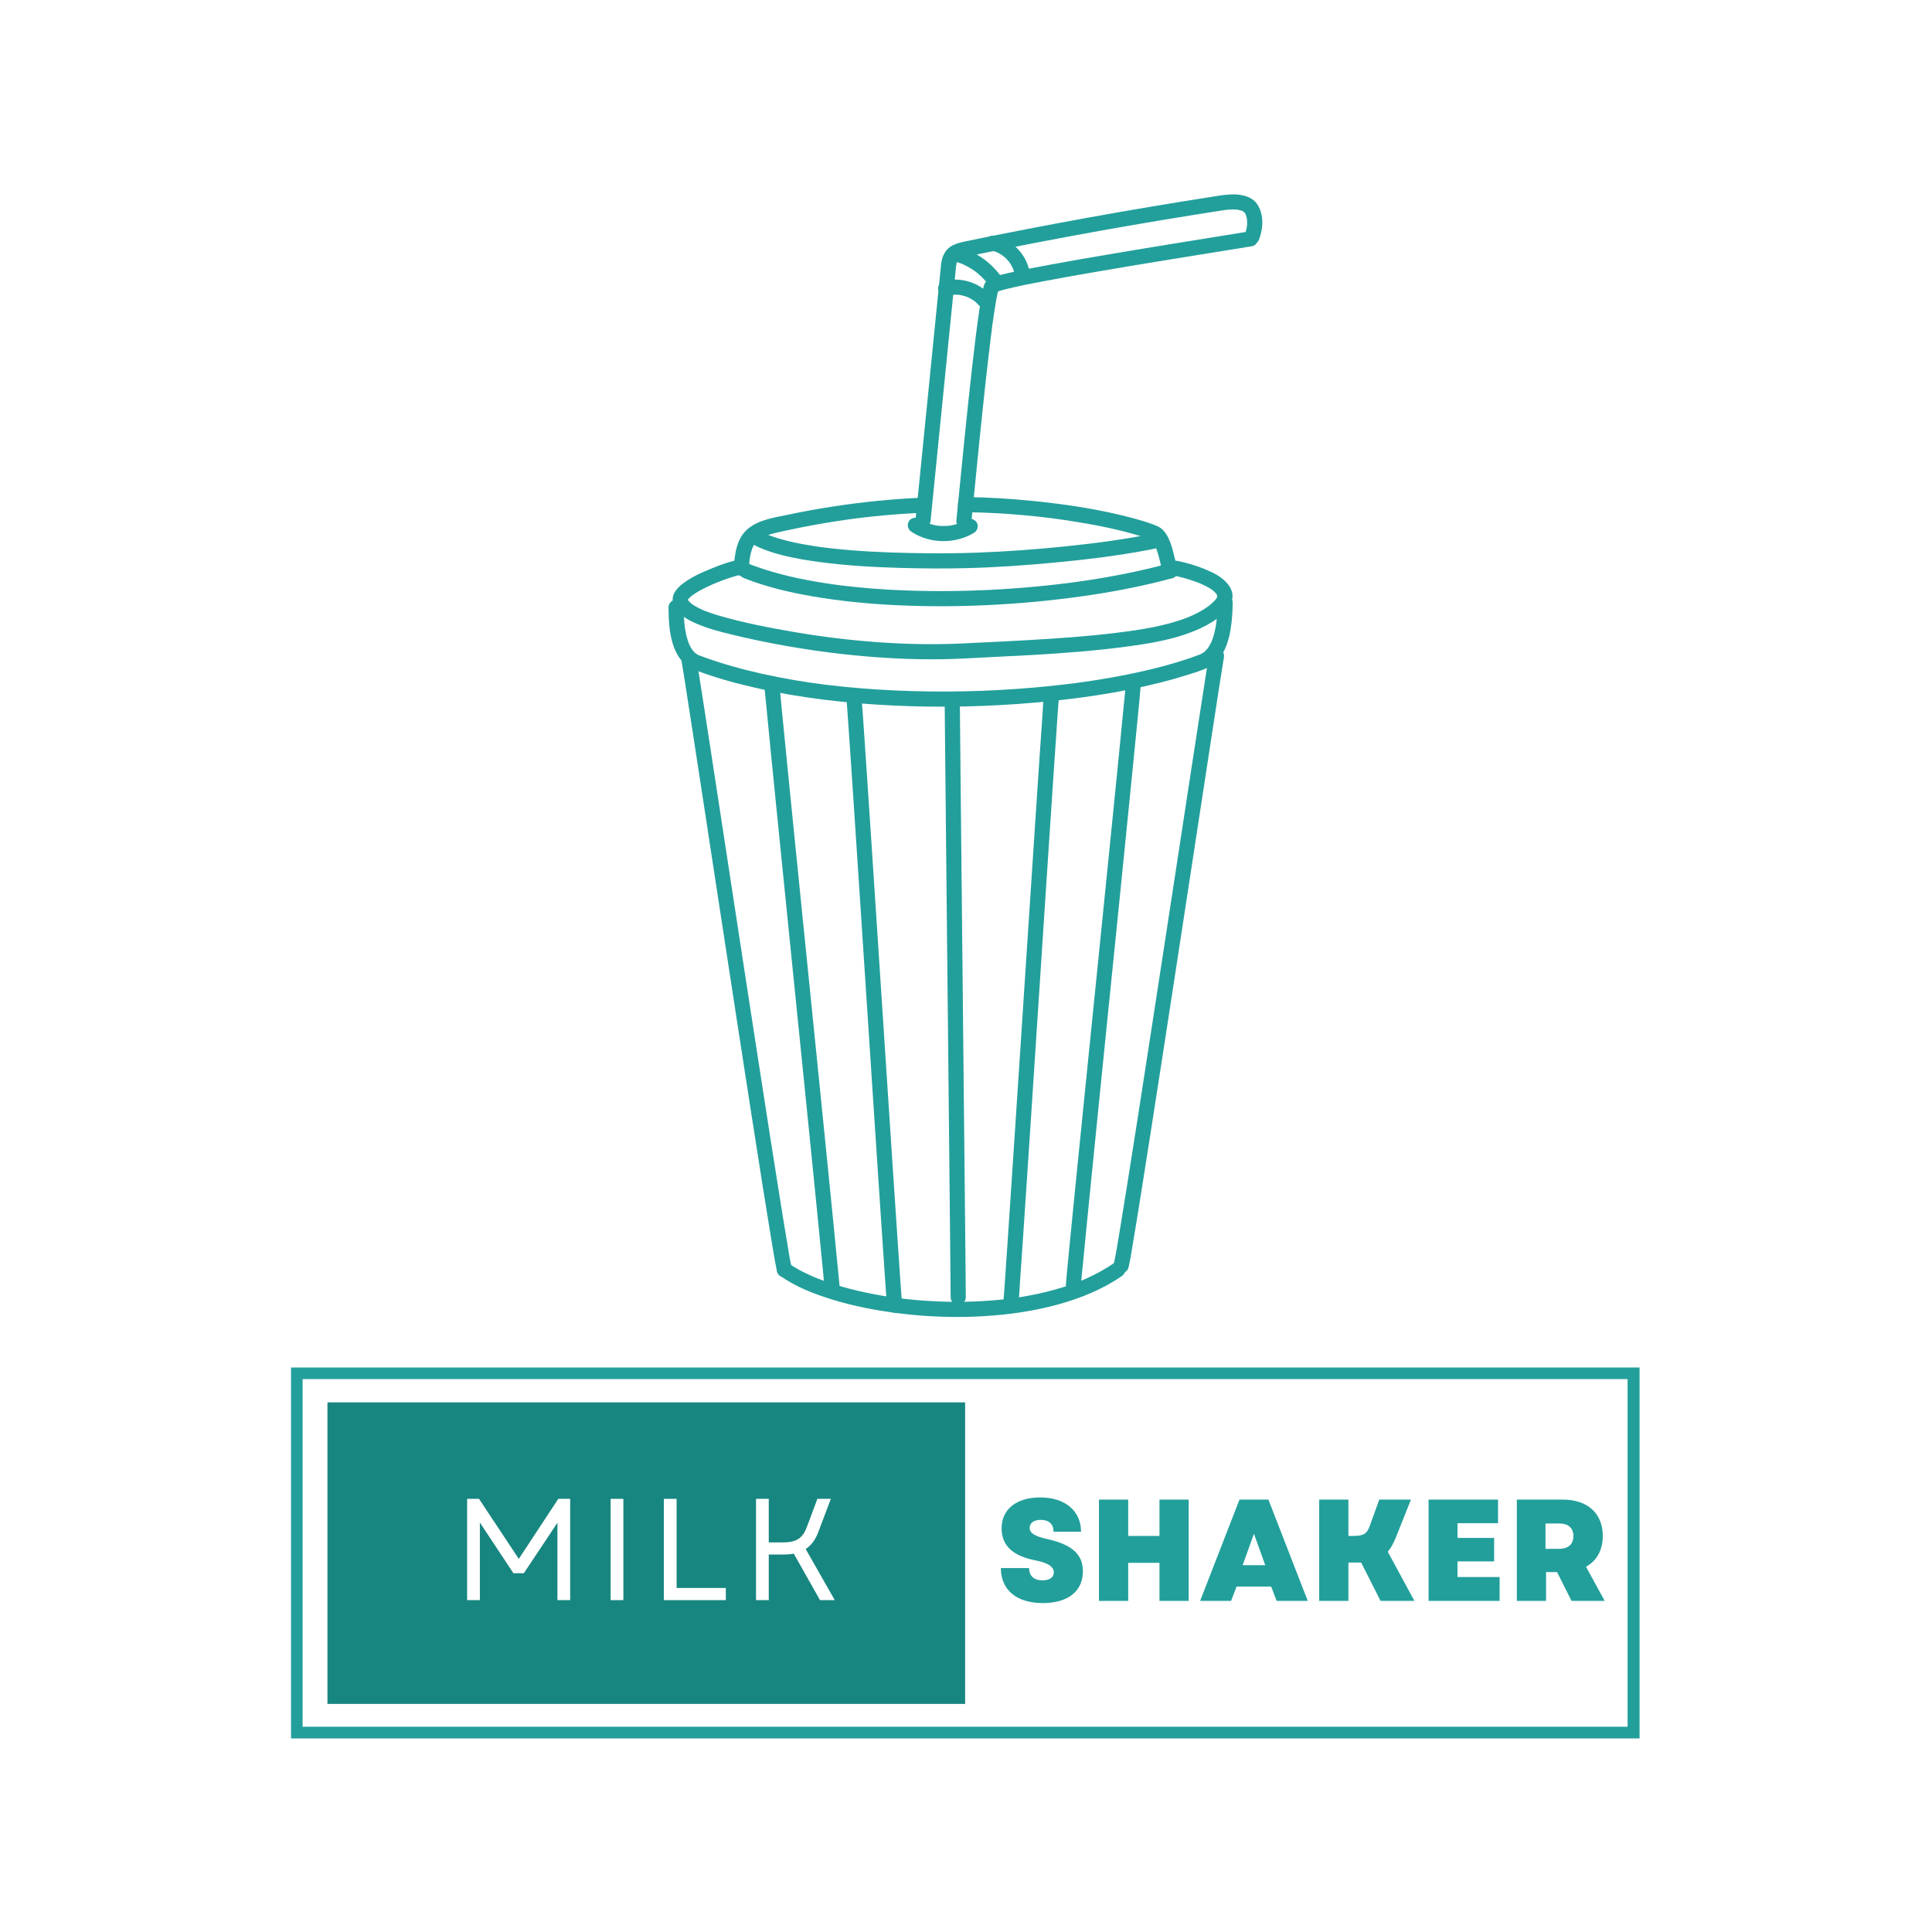 <svg xmlns="http://www.w3.org/2000/svg" xmlns:xlink="http://www.w3.org/1999/xlink" width="500" zoomAndPan="magnify" viewBox="0 0 375 375" height="500" preserveAspectRatio="xMidYMid meet" version="1.0"><defs><g/><clipPath id="273dcc2b52"><path d="M 56.488 265.43 L 318.238 265.43 L 318.238 337.43 L 56.488 337.43 Z M 56.488 265.43 " clip-rule="nonzero"/></clipPath><clipPath id="d06499c61d"><path d="M 63.559 272.203 L 187.332 272.203 L 187.332 330.727 L 63.559 330.727 Z M 63.559 272.203 " clip-rule="nonzero"/></clipPath><clipPath id="b9028afaac"><path d="M 177 37.5 L 245.258 37.5 L 245.258 103 L 177 103 Z M 177 37.5 " clip-rule="nonzero"/></clipPath><clipPath id="e3dec7a7cc"><path d="M 129.758 115 L 240 115 L 240 138 L 129.758 138 Z M 129.758 115 " clip-rule="nonzero"/></clipPath><clipPath id="cdef338f28"><path d="M 150 244 L 219 244 L 219 255.75 L 150 255.75 Z M 150 244 " clip-rule="nonzero"/></clipPath></defs><rect x="-37.5" width="450" fill="#ffffff" y="-37.5" height="450" fill-opacity="1"/><rect x="-37.5" width="450" fill="#ffffff" y="-37.5" height="450" fill-opacity="1"/><rect x="-37.5" width="450" fill="#ffffff" y="-37.5" height="450" fill-opacity="1"/><g clip-path="url(#273dcc2b52)"><path stroke-linecap="butt" transform="matrix(0.75, 0, 0, 0.749, 56.489, 265.43)" fill="none" stroke-linejoin="miter" d="M -0.001 -0 L 348.905 -0 L 348.905 96.093 L -0.001 96.093 L -0.001 -0 " stroke="#229f9b" stroke-width="6" stroke-opacity="1" stroke-miterlimit="4"/></g><g clip-path="url(#d06499c61d)"><path fill="#188680" d="M 63.559 272.203 L 187.516 272.203 L 187.516 330.809 L 63.559 330.809 Z M 63.559 272.203 " fill-opacity="1" fill-rule="nonzero"/></g><g clip-path="url(#b9028afaac)"><path fill="#229f9b" d="M 180.625 101.074 C 181.41 93.238 182.195 85.406 182.977 77.57 C 183.762 69.738 184.547 61.902 185.332 54.07 C 185.375 53.609 185.422 53.152 185.469 52.691 C 185.492 52.449 185.516 52.203 185.543 51.961 C 185.551 51.879 185.559 51.793 185.566 51.711 C 185.574 51.66 185.652 51.258 185.582 51.59 C 185.617 51.426 185.641 51.258 185.68 51.09 C 185.707 50.992 185.75 50.891 185.77 50.789 C 185.809 50.582 185.66 50.977 185.762 50.793 C 185.812 50.703 185.859 50.613 185.91 50.52 C 185.957 50.438 186.078 50.367 185.906 50.523 C 185.961 50.473 186.02 50.406 186.07 50.352 C 186.316 50.109 185.852 50.469 186.152 50.297 C 186.293 50.219 186.43 50.141 186.574 50.074 C 186.293 50.203 186.543 50.094 186.621 50.066 C 186.719 50.031 186.816 50 186.914 49.973 C 187.281 49.867 187.656 49.789 188.031 49.711 C 188.98 49.516 189.934 49.32 190.883 49.129 C 194.715 48.352 198.551 47.594 202.391 46.863 C 210.043 45.398 217.711 44.027 225.398 42.746 C 229.277 42.098 233.164 41.469 237.055 40.871 C 237.242 40.844 237.43 40.812 237.617 40.785 C 237.914 40.742 237.711 40.773 237.648 40.781 C 237.766 40.766 237.887 40.75 238.004 40.738 C 238.453 40.688 238.902 40.656 239.355 40.656 C 239.539 40.656 239.727 40.66 239.914 40.672 C 240.008 40.68 240.102 40.688 240.191 40.699 C 239.91 40.668 240.211 40.703 240.281 40.715 C 240.488 40.754 240.688 40.805 240.887 40.863 C 240.977 40.891 241.062 40.926 241.148 40.953 C 240.91 40.875 241.219 40.984 241.266 41.012 C 241.316 41.039 241.367 41.07 241.418 41.102 C 241.641 41.223 241.332 41.062 241.336 41.031 C 241.332 41.043 241.602 41.297 241.625 41.324 C 241.766 41.453 241.445 41.02 241.598 41.293 C 241.629 41.348 241.668 41.402 241.699 41.457 C 241.734 41.516 241.762 41.574 241.793 41.633 C 241.957 41.926 241.699 41.336 241.809 41.664 C 241.918 41.984 242 42.305 242.055 42.637 C 242 42.301 242.055 42.742 242.059 42.848 C 242.07 43.059 242.07 43.27 242.059 43.48 C 242.055 43.566 242.051 43.652 242.043 43.742 C 242.043 43.73 242 44.16 242.027 43.941 C 242.055 43.723 241.988 44.164 241.988 44.148 C 241.973 44.242 241.953 44.332 241.934 44.422 C 241.844 44.844 241.715 45.254 241.562 45.66 C 241.293 46.379 241.863 47.301 242.59 47.465 C 243.426 47.656 244.109 47.211 244.398 46.441 C 245.023 44.777 245.258 42.805 244.715 41.086 C 244.48 40.336 244.098 39.59 243.516 39.047 C 242.867 38.43 242.004 38.07 241.133 37.895 C 239.137 37.496 237.133 37.902 235.152 38.211 C 233.184 38.52 231.211 38.832 229.242 39.152 C 221.262 40.445 213.293 41.836 205.344 43.324 C 201.367 44.066 197.398 44.836 193.43 45.625 C 191.477 46.016 189.52 46.414 187.566 46.816 C 186.676 47 185.805 47.184 184.98 47.586 C 184.031 48.051 183.367 48.863 182.996 49.832 C 182.672 50.684 182.633 51.629 182.543 52.531 C 182.441 53.527 182.344 54.527 182.242 55.527 C 182.039 57.582 181.832 59.633 181.625 61.688 C 181.219 65.738 180.816 69.793 180.41 73.844 C 179.602 81.922 178.793 89.996 177.984 98.074 C 177.883 99.074 177.785 100.074 177.684 101.074 C 177.605 101.84 178.414 102.574 179.156 102.543 C 180.016 102.504 180.543 101.895 180.625 101.074 Z M 180.625 101.074 " fill-opacity="1" fill-rule="nonzero"/></g><path fill="#229f9b" d="M 188.57 101.074 C 188.973 96.965 189.371 92.859 189.785 88.754 C 190.246 84.137 190.723 79.523 191.223 74.91 C 191.461 72.758 191.699 70.609 191.957 68.457 C 192.07 67.484 192.188 66.508 192.309 65.535 C 192.367 65.078 192.426 64.625 192.484 64.168 C 192.512 63.965 192.535 63.762 192.562 63.555 C 192.59 63.352 192.578 63.07 192.652 62.879 C 192.664 62.855 192.605 63.234 192.629 63.074 C 192.633 63.023 192.641 62.973 192.648 62.922 C 192.66 62.82 192.676 62.719 192.691 62.617 C 192.719 62.406 192.746 62.195 192.777 61.988 C 192.828 61.613 192.883 61.242 192.938 60.871 C 193.035 60.23 193.133 59.59 193.242 58.953 C 193.387 58.094 193.523 57.215 193.785 56.383 C 193.805 56.328 193.824 56.27 193.84 56.215 C 193.938 55.922 193.75 56.418 193.762 56.391 C 193.895 56.098 193.719 56.441 193.645 56.512 C 193.758 56.406 193.266 56.734 193.414 56.688 C 193.445 56.676 193.477 56.645 193.508 56.633 C 193.543 56.617 193.582 56.598 193.617 56.578 C 193.793 56.48 193.16 56.758 193.43 56.66 C 194.07 56.43 194.723 56.254 195.383 56.09 C 197.832 55.484 200.32 55.016 202.801 54.543 C 206.254 53.891 209.711 53.281 213.172 52.688 C 216.961 52.035 220.754 51.402 224.543 50.781 C 227.977 50.219 231.41 49.664 234.844 49.109 C 237.238 48.727 239.633 48.344 242.027 47.953 C 242.375 47.898 242.723 47.84 243.07 47.781 C 243.832 47.656 244.324 46.676 244.098 45.977 C 243.832 45.152 243.105 44.812 242.289 44.949 C 240.227 45.293 238.164 45.621 236.098 45.949 C 232.82 46.477 229.539 47.004 226.262 47.539 C 222.477 48.156 218.691 48.781 214.91 49.426 C 211.281 50.039 207.656 50.668 204.035 51.336 C 201.273 51.844 198.508 52.363 195.766 52.984 C 194.926 53.176 194.082 53.371 193.258 53.621 C 192.656 53.805 192.012 54 191.551 54.449 C 191.004 54.977 190.848 55.895 190.699 56.605 C 190.453 57.758 190.273 58.926 190.102 60.09 C 189.539 63.883 189.094 67.691 188.66 71.5 C 188.141 76.098 187.66 80.703 187.191 85.305 C 186.746 89.656 186.32 94.012 185.891 98.363 C 185.805 99.266 185.715 100.168 185.625 101.074 C 185.551 101.84 186.355 102.574 187.098 102.543 C 187.957 102.504 188.488 101.895 188.57 101.074 Z M 188.57 101.074 " fill-opacity="1" fill-rule="nonzero"/><path fill="#229f9b" d="M 176.914 103.227 C 180.496 105.57 185.395 105.629 189.051 103.422 C 189.711 103.023 190.016 102.086 189.578 101.414 C 189.152 100.754 188.27 100.461 187.566 100.887 C 187.367 101.004 187.168 101.121 186.961 101.227 C 186.867 101.273 186.773 101.32 186.68 101.363 C 186.645 101.383 186.262 101.543 186.57 101.418 C 186.18 101.574 185.781 101.711 185.375 101.816 C 185.152 101.875 184.926 101.926 184.699 101.969 C 184.594 101.988 184.492 102.008 184.387 102.023 C 183.977 102.098 184.695 102 184.277 102.039 C 183.84 102.082 183.398 102.105 182.957 102.098 C 182.746 102.094 182.535 102.086 182.324 102.07 C 182.219 102.059 182.117 102.051 182.012 102.039 C 181.594 102 182.312 102.094 181.902 102.023 C 181.465 101.949 181.035 101.855 180.609 101.73 C 180.391 101.664 180.172 101.594 179.953 101.512 C 179.875 101.48 179.797 101.449 179.719 101.418 C 180.027 101.539 179.645 101.383 179.609 101.367 C 179.191 101.172 178.789 100.941 178.402 100.688 C 177.758 100.266 176.746 100.539 176.387 101.215 C 176 101.949 176.227 102.773 176.914 103.227 Z M 176.914 103.227 " fill-opacity="1" fill-rule="nonzero"/><path fill="#229f9b" d="M 144.41 112.215 C 148.707 113.918 153.246 114.984 157.793 115.766 C 163.25 116.699 168.781 117.227 174.312 117.48 C 180.191 117.754 186.082 117.723 191.957 117.438 C 197.938 117.148 203.902 116.59 209.832 115.766 C 215.191 115.016 220.527 114.035 225.773 112.691 C 226.371 112.539 226.973 112.379 227.57 112.215 C 228.312 112.012 228.84 111.164 228.598 110.406 C 228.352 109.648 227.582 109.164 226.785 109.383 C 221.672 110.785 216.457 111.816 211.215 112.617 C 210.516 112.723 209.812 112.824 209.113 112.922 C 208.93 112.949 208.75 112.973 208.566 113 C 208.473 113.012 208.004 113.074 208.352 113.027 C 207.984 113.078 207.617 113.125 207.254 113.172 C 205.812 113.355 204.375 113.52 202.93 113.668 C 200 113.973 197.059 114.211 194.117 114.387 C 188.242 114.73 182.348 114.828 176.465 114.629 C 173.641 114.535 170.816 114.371 168 114.125 C 166.645 114.008 165.289 113.867 163.938 113.707 C 163.637 113.672 163.332 113.637 163.031 113.598 C 162.863 113.574 162.691 113.555 162.523 113.531 C 162.449 113.523 162.375 113.512 162.297 113.504 C 162.109 113.477 162.586 113.543 162.297 113.504 C 161.633 113.41 160.969 113.316 160.305 113.215 C 155.664 112.5 151.027 111.508 146.602 109.914 C 146.129 109.746 145.66 109.566 145.191 109.383 C 144.477 109.098 143.547 109.691 143.383 110.406 C 143.191 111.254 143.645 111.91 144.41 112.215 Z M 144.41 112.215 " fill-opacity="1" fill-rule="nonzero"/><path fill="#229f9b" d="M 187.402 99.414 C 191.129 99.465 194.852 99.652 198.562 99.984 C 200.398 100.148 202.23 100.344 204.055 100.578 C 204.934 100.688 205.617 100.781 206.609 100.93 C 207.535 101.066 208.461 101.211 209.387 101.367 C 212.301 101.855 215.207 102.402 218.066 103.133 C 219.297 103.445 220.523 103.781 221.73 104.172 C 222.227 104.332 222.715 104.508 223.203 104.695 C 223.402 104.773 222.879 104.547 223.199 104.695 C 223.289 104.738 223.379 104.777 223.469 104.824 C 223.547 104.867 223.637 104.945 223.715 104.977 C 223.688 104.965 223.441 104.723 223.574 104.875 C 223.613 104.922 223.66 104.961 223.703 105 C 223.734 105.035 223.762 105.078 223.801 105.113 C 223.895 105.199 223.586 104.793 223.754 105.059 C 223.82 105.164 223.891 105.262 223.953 105.371 C 224.023 105.496 224.094 105.625 224.156 105.754 C 224.184 105.809 224.207 105.863 224.234 105.918 C 224.387 106.25 224.23 105.914 224.234 105.91 C 224.27 105.898 224.805 107.617 224.848 107.77 C 225.164 108.906 225.375 110.074 225.758 111.188 C 226.008 111.914 226.781 112.469 227.57 112.215 C 228.289 111.98 228.863 111.188 228.598 110.406 C 227.848 108.227 227.664 105.828 226.449 103.816 C 226.117 103.266 225.707 102.785 225.176 102.422 C 224.738 102.125 224.203 101.945 223.715 101.758 C 222.578 101.324 221.398 100.984 220.223 100.664 C 213.711 98.883 206.949 97.879 200.234 97.207 C 195.973 96.777 191.691 96.535 187.402 96.477 C 186.633 96.465 185.898 97.16 185.934 97.945 C 185.969 98.75 186.578 99.402 187.402 99.414 Z M 187.402 99.414 " fill-opacity="1" fill-rule="nonzero"/><path fill="#229f9b" d="M 145.348 110.293 C 145.387 109.746 145.434 109.199 145.496 108.656 C 145.5 108.629 145.523 108.418 145.5 108.598 C 145.477 108.793 145.512 108.523 145.52 108.477 C 145.539 108.352 145.559 108.227 145.582 108.102 C 145.629 107.836 145.688 107.566 145.754 107.301 C 145.82 107.043 145.898 106.785 145.988 106.531 C 146.008 106.477 146.133 106.156 146.07 106.305 C 146 106.469 146.082 106.281 146.094 106.258 C 146.137 106.168 146.18 106.074 146.23 105.984 C 146.344 105.77 146.484 105.574 146.609 105.363 C 146.691 105.227 146.578 105.402 146.562 105.418 C 146.613 105.355 146.664 105.293 146.719 105.23 C 146.816 105.125 146.918 105.02 147.023 104.918 C 147.066 104.879 147.32 104.652 147.215 104.742 C 147.09 104.844 147.254 104.711 147.27 104.703 C 147.34 104.652 147.41 104.605 147.484 104.559 C 147.715 104.406 147.961 104.273 148.211 104.156 C 148.27 104.129 148.328 104.102 148.387 104.074 C 148.367 104.086 148.176 104.156 148.336 104.098 C 148.477 104.043 148.617 103.988 148.762 103.938 C 149.027 103.844 149.301 103.762 149.574 103.688 C 150.852 103.332 152.156 103.07 153.453 102.793 C 156.195 102.211 158.957 101.699 161.727 101.262 C 162.41 101.152 163.094 101.047 163.781 100.949 C 164.098 100.902 164.414 100.859 164.73 100.812 C 164.914 100.789 165.098 100.762 165.281 100.738 C 165.246 100.742 165.113 100.762 165.289 100.738 C 165.395 100.723 165.5 100.711 165.605 100.695 C 167 100.512 168.398 100.352 169.797 100.207 C 172.91 99.887 176.031 99.66 179.156 99.527 C 179.922 99.496 180.66 98.875 180.625 98.059 C 180.59 97.293 179.977 96.559 179.156 96.594 C 173.266 96.84 167.398 97.43 161.578 98.328 C 158.672 98.777 155.781 99.305 152.906 99.914 C 150.305 100.461 147.422 100.848 145.281 102.547 C 142.965 104.391 142.602 107.547 142.406 110.293 C 142.352 111.062 143.121 111.797 143.879 111.762 C 144.723 111.723 145.293 111.117 145.348 110.293 Z M 145.348 110.293 " fill-opacity="1" fill-rule="nonzero"/><path fill="#229f9b" d="M 146.109 105.633 C 147.883 106.617 149.848 107.254 151.805 107.754 C 154.223 108.371 156.688 108.773 159.156 109.102 C 164.371 109.797 169.637 110.09 174.895 110.234 C 179.148 110.352 183.418 110.383 187.676 110.273 C 193.387 110.125 199.098 109.727 204.785 109.188 C 210.793 108.613 216.805 107.898 222.734 106.77 C 223.367 106.652 224 106.523 224.629 106.395 C 225.383 106.234 225.891 105.309 225.656 104.586 C 225.398 103.793 224.656 103.391 223.848 103.559 C 221.152 104.129 218.434 104.578 215.707 104.969 C 215.359 105.02 215.012 105.07 214.664 105.117 C 214.48 105.145 214.293 105.168 214.109 105.195 C 214.043 105.203 213.816 105.23 214.125 105.191 C 214 105.207 213.875 105.223 213.75 105.242 C 213.016 105.336 212.277 105.43 211.543 105.52 C 210.004 105.707 208.461 105.879 206.918 106.039 C 201.117 106.633 195.297 107.07 189.469 107.277 C 185.262 107.43 181.043 107.422 176.832 107.344 C 171.664 107.242 166.488 107.004 161.352 106.434 C 160.707 106.359 160.062 106.281 159.422 106.199 C 159.352 106.191 159.277 106.18 159.207 106.172 C 159.57 106.223 159.363 106.191 159.285 106.18 C 159.125 106.16 158.969 106.137 158.812 106.113 C 158.484 106.066 158.156 106.02 157.828 105.969 C 156.637 105.785 155.453 105.57 154.277 105.32 C 153.219 105.09 152.168 104.832 151.133 104.52 C 150.656 104.375 150.18 104.219 149.711 104.051 C 149.5 103.973 149.289 103.895 149.082 103.812 C 148.988 103.773 148.895 103.727 148.797 103.695 C 149.266 103.852 148.848 103.715 148.734 103.664 C 148.348 103.492 147.965 103.305 147.594 103.098 C 146.922 102.723 145.957 102.91 145.582 103.625 C 145.215 104.312 145.391 105.234 146.109 105.633 Z M 146.109 105.633 " fill-opacity="1" fill-rule="nonzero"/><g clip-path="url(#e3dec7a7cc)"><path fill="#229f9b" d="M 129.762 117.875 C 129.77 122.102 130.176 128.191 134.797 129.996 C 138.594 131.477 142.562 132.57 146.535 133.477 C 155.406 135.512 164.512 136.531 173.598 136.953 C 182.734 137.375 191.906 137.172 201.016 136.363 C 209.129 135.648 217.254 134.5 225.156 132.504 C 226.793 132.094 228.418 131.641 230.027 131.133 C 231.562 130.652 233.238 130.203 234.656 129.445 C 238.188 127.555 238.938 122.875 239.176 119.277 C 239.227 118.508 239.25 117.738 239.266 116.969 C 239.277 116.176 238.578 115.5 237.793 115.5 C 236.984 115.5 236.336 116.172 236.32 116.969 C 236.309 117.738 236.285 118.512 236.234 119.277 C 236.207 119.68 236.176 120.082 236.133 120.48 C 236.125 120.555 236.047 121.188 236.094 120.832 C 236.059 121.086 236.02 121.336 235.977 121.586 C 235.82 122.477 235.605 123.363 235.289 124.215 C 235.254 124.309 235.215 124.406 235.18 124.5 C 235.309 124.18 235.152 124.555 235.133 124.602 C 235.047 124.781 234.957 124.961 234.859 125.137 C 234.766 125.309 234.664 125.477 234.555 125.641 C 234.512 125.707 234.465 125.77 234.422 125.836 C 234.324 125.969 234.328 125.961 234.441 125.816 C 234.391 125.875 234.344 125.934 234.293 125.992 C 234.168 126.137 234.035 126.273 233.895 126.402 C 233.824 126.469 233.754 126.531 233.684 126.594 C 233.512 126.742 233.973 126.406 233.664 126.605 C 233.5 126.711 233.344 126.816 233.172 126.906 C 233.07 126.965 232.965 127.012 232.855 127.062 C 233.164 126.922 232.855 127.055 232.805 127.074 C 232.113 127.324 231.426 127.582 230.727 127.82 C 229.238 128.324 227.727 128.777 226.211 129.191 C 222.715 130.145 219.164 130.902 215.598 131.531 C 213.656 131.875 211.711 132.18 209.758 132.449 C 209.641 132.465 209.523 132.48 209.406 132.496 C 209.383 132.5 208.914 132.562 209.227 132.523 C 208.988 132.555 208.75 132.586 208.516 132.617 C 207.984 132.684 207.457 132.75 206.93 132.812 C 205.902 132.938 204.879 133.051 203.852 133.156 C 195.023 134.066 186.125 134.395 177.254 134.148 C 172.719 134.023 168.191 133.746 163.68 133.285 C 159.371 132.848 155.41 132.289 151.059 131.438 C 147.055 130.656 143.086 129.684 139.203 128.43 C 138.281 128.133 137.363 127.816 136.453 127.484 C 136.242 127.41 136.035 127.332 135.828 127.254 C 135.773 127.234 135.371 127.062 135.715 127.223 C 135.645 127.188 135.574 127.156 135.504 127.121 C 135.332 127.031 135.176 126.926 135.016 126.82 C 135.309 127.012 135.004 126.809 134.953 126.762 C 134.863 126.684 134.781 126.605 134.699 126.52 C 134.629 126.449 134.281 126.004 134.465 126.266 C 134.336 126.078 134.207 125.887 134.094 125.688 C 133.973 125.48 133.867 125.266 133.766 125.047 C 133.742 125.004 133.656 124.793 133.75 125.023 C 133.684 124.852 133.617 124.676 133.559 124.5 C 133.398 124.031 133.27 123.551 133.16 123.066 C 133.051 122.566 132.934 121.867 132.898 121.555 C 132.766 120.332 132.707 119.105 132.703 117.875 C 132.703 117.082 132.027 116.406 131.234 116.406 C 130.438 116.406 129.762 117.078 129.762 117.875 Z M 129.762 117.875 " fill-opacity="1" fill-rule="nonzero"/></g><path fill="#229f9b" d="M 227.789 111.711 C 228.961 111.938 230.117 112.254 231.25 112.625 C 231.578 112.734 231.906 112.848 232.23 112.969 C 232.414 113.035 232.594 113.105 232.773 113.176 C 232.855 113.207 232.938 113.242 233.02 113.277 C 233.172 113.34 233.152 113.328 232.961 113.25 C 233.027 113.277 233.09 113.309 233.156 113.336 C 233.801 113.621 234.438 113.945 235.031 114.332 C 235.188 114.434 235.336 114.543 235.488 114.652 C 235.188 114.438 235.48 114.648 235.602 114.758 C 235.703 114.852 235.805 114.949 235.902 115.051 C 235.957 115.109 236.004 115.172 236.062 115.23 C 236.242 115.414 235.887 114.941 236.02 115.18 C 236.078 115.285 236.148 115.391 236.211 115.496 C 236.395 115.801 236.109 115.172 236.242 115.605 C 236.258 115.648 236.258 115.699 236.273 115.738 C 236.371 115.973 236.281 115.371 236.254 115.625 C 236.25 115.664 236.254 115.723 236.258 115.766 C 236.277 116.125 236.344 115.516 236.266 115.73 C 236.25 115.773 236.203 116.086 236.156 116.098 C 236.16 116.098 236.348 115.762 236.164 116.047 C 236.133 116.094 236.105 116.148 236.074 116.199 C 236.023 116.277 235.969 116.352 235.918 116.43 C 236.137 116.102 235.953 116.379 235.895 116.445 C 235.723 116.629 235.551 116.805 235.367 116.973 C 235.199 117.129 235.023 117.281 234.844 117.43 C 234.867 117.41 234.508 117.695 234.66 117.578 C 234.816 117.461 234.441 117.738 234.469 117.719 C 234.035 118.031 233.586 118.32 233.125 118.586 C 232.168 119.137 231.172 119.594 230.316 119.922 C 229.238 120.336 228.133 120.688 227.02 120.988 C 224.875 121.566 222.688 121.98 220.492 122.312 C 214.977 123.141 209.402 123.621 203.836 123.984 C 198.094 124.359 192.348 124.637 186.602 124.902 C 181.23 125.152 175.844 125.035 170.48 124.656 C 165.012 124.27 159.625 123.613 154.238 122.691 C 149.246 121.836 144.199 120.863 139.34 119.43 C 138.52 119.188 137.711 118.918 136.914 118.605 C 136.793 118.555 136.672 118.508 136.547 118.457 C 136.809 118.562 136.539 118.453 136.477 118.426 C 136.258 118.324 136.039 118.227 135.82 118.121 C 135.406 117.918 135 117.699 134.613 117.453 C 134.449 117.348 134.289 117.234 134.133 117.117 C 134.43 117.336 133.961 116.965 133.891 116.895 C 133.789 116.797 133.48 116.352 133.695 116.707 C 133.664 116.656 133.621 116.609 133.594 116.555 C 133.52 116.414 133.465 116.129 133.551 116.512 C 133.535 116.457 133.516 116.359 133.488 116.309 C 133.398 116.152 133.523 116.66 133.504 116.438 C 133.5 116.414 133.52 116.281 133.508 116.266 C 133.504 116.262 133.453 116.691 133.484 116.484 C 133.488 116.469 133.543 116.309 133.543 116.309 C 133.66 116.387 133.336 116.668 133.492 116.453 C 133.523 116.41 133.555 116.355 133.578 116.309 C 133.742 115.988 133.402 116.477 133.57 116.309 C 133.773 116.105 133.957 115.898 134.176 115.711 C 134.25 115.652 134.324 115.594 134.398 115.531 C 134.367 115.559 134.121 115.727 134.336 115.586 C 134.508 115.469 134.672 115.344 134.848 115.23 C 135.559 114.766 136.316 114.363 137.082 113.988 C 137.469 113.801 137.863 113.621 138.258 113.445 C 138.352 113.406 138.445 113.363 138.539 113.324 C 138.586 113.305 138.965 113.145 138.641 113.281 C 138.863 113.188 139.086 113.098 139.309 113.008 C 140.055 112.711 140.809 112.434 141.57 112.184 C 142.09 112.008 142.613 111.844 143.145 111.711 C 143.914 111.512 144.379 110.656 144.172 109.902 C 143.957 109.125 143.133 108.68 142.363 108.875 C 140.941 109.238 139.551 109.758 138.195 110.309 C 136.441 111.023 134.66 111.793 133.098 112.871 C 131.875 113.715 130.438 114.93 130.574 116.578 C 130.75 118.668 132.855 119.965 134.57 120.77 C 136.367 121.613 138.254 122.207 140.172 122.699 C 142.832 123.383 145.508 123.992 148.195 124.539 C 153.961 125.711 159.789 126.59 165.641 127.176 C 171.309 127.746 177.012 128.039 182.711 127.957 C 185.641 127.914 188.562 127.738 191.488 127.59 C 194.465 127.441 197.441 127.297 200.414 127.129 C 206.477 126.785 212.535 126.316 218.555 125.52 C 223.438 124.875 228.359 124.07 232.875 122.012 C 235.703 120.723 241.188 117.402 238.516 113.633 C 237.574 112.305 236.102 111.449 234.641 110.801 C 233.152 110.141 231.613 109.617 230.039 109.211 C 229.555 109.086 229.062 108.973 228.57 108.875 C 227.793 108.727 226.984 109.098 226.762 109.902 C 226.562 110.621 227.004 111.559 227.789 111.711 Z M 227.789 111.711 " fill-opacity="1" fill-rule="nonzero"/><path fill="#229f9b" d="M 132.316 128.477 C 132.598 130.09 132.844 131.711 133.098 133.332 C 133.578 136.422 134.055 139.512 134.531 142.605 C 135.184 146.848 135.832 151.09 136.484 155.332 C 137.246 160.316 138.008 165.305 138.77 170.289 C 139.594 175.668 140.418 181.043 141.242 186.418 C 142.07 191.82 142.902 197.223 143.734 202.625 C 144.516 207.688 145.297 212.75 146.086 217.809 C 146.77 222.18 147.453 226.547 148.148 230.918 C 148.668 234.195 149.195 237.473 149.738 240.746 C 150.047 242.586 150.336 244.43 150.707 246.258 C 150.746 246.445 150.785 246.633 150.832 246.82 C 151.289 248.652 154.129 247.875 153.668 246.039 C 153.316 244.621 153.117 243.156 152.871 241.719 C 152.371 238.773 151.895 235.82 151.422 232.867 C 150.758 228.727 150.105 224.586 149.457 220.445 C 148.688 215.523 147.922 210.598 147.164 205.676 C 146.336 200.324 145.512 194.969 144.688 189.617 C 143.855 184.199 143.027 178.785 142.199 173.367 C 141.414 168.254 140.633 163.137 139.852 158.023 C 139.168 153.562 138.484 149.102 137.801 144.641 C 137.277 141.23 136.754 137.824 136.223 134.418 C 135.91 132.41 135.602 130.402 135.273 128.398 C 135.234 128.164 135.195 127.93 135.152 127.695 C 135.02 126.914 134.059 126.473 133.344 126.668 C 132.516 126.895 132.18 127.691 132.316 128.477 Z M 132.316 128.477 " fill-opacity="1" fill-rule="nonzero"/><path fill="#229f9b" d="M 148.355 132.688 C 148.406 133.988 148.574 135.289 148.699 136.586 C 148.977 139.523 149.266 142.461 149.559 145.402 C 149.973 149.582 150.391 153.762 150.812 157.945 C 151.316 162.969 151.824 167.996 152.332 173.023 C 152.887 178.496 153.438 183.969 153.992 189.441 C 154.555 194.98 155.117 200.523 155.676 206.062 C 156.199 211.234 156.723 216.402 157.242 221.574 C 157.688 225.996 158.133 230.418 158.57 234.84 C 158.898 238.117 159.223 241.391 159.539 244.668 C 159.707 246.398 159.883 248.129 160.016 249.859 C 160.027 250.004 160.039 250.148 160.047 250.293 C 160.074 251.082 160.699 251.758 161.516 251.758 C 162.289 251.758 163.02 251.086 162.988 250.293 C 162.938 248.992 162.77 247.688 162.645 246.395 C 162.367 243.453 162.078 240.516 161.785 237.578 C 161.371 233.398 160.953 229.215 160.531 225.035 C 160.027 220.008 159.52 214.984 159.012 209.957 C 158.457 204.484 157.906 199.012 157.352 193.539 C 156.789 187.996 156.227 182.457 155.668 176.914 C 155.145 171.746 154.621 166.574 154.102 161.402 C 153.656 156.98 153.211 152.559 152.773 148.137 C 152.445 144.863 152.121 141.586 151.805 138.312 C 151.637 136.582 151.461 134.852 151.328 133.117 C 151.316 132.973 151.305 132.832 151.297 132.688 C 151.27 131.895 150.645 131.219 149.828 131.219 C 149.055 131.219 148.324 131.891 148.355 132.688 Z M 148.355 132.688 " fill-opacity="1" fill-rule="nonzero"/><path fill="#229f9b" d="M 183.363 136.289 C 183.363 137.508 183.383 138.723 183.395 139.941 C 183.422 142.816 183.449 145.688 183.48 148.562 C 183.52 152.672 183.562 156.781 183.605 160.891 C 183.652 165.844 183.703 170.801 183.754 175.754 C 183.809 181.18 183.867 186.602 183.922 192.023 C 183.977 197.496 184.031 202.969 184.09 208.438 C 184.141 213.539 184.191 218.641 184.246 223.742 C 184.289 228.109 184.332 232.473 184.379 236.84 C 184.41 240.039 184.441 243.242 184.473 246.441 C 184.488 248.098 184.504 249.754 184.516 251.414 C 184.52 251.535 184.52 251.656 184.52 251.777 C 184.52 253.668 187.461 253.672 187.461 251.777 C 187.461 250.559 187.441 249.344 187.43 248.125 C 187.402 245.25 187.375 242.379 187.348 239.504 C 187.305 235.395 187.262 231.285 187.223 227.176 C 187.172 222.223 187.121 217.266 187.07 212.312 C 187.016 206.887 186.961 201.465 186.906 196.043 C 186.848 190.57 186.793 185.098 186.738 179.629 C 186.684 174.527 186.633 169.426 186.582 164.324 C 186.535 159.957 186.492 155.594 186.449 151.227 C 186.418 148.027 186.383 144.824 186.355 141.625 C 186.336 139.969 186.32 138.312 186.309 136.652 C 186.309 136.531 186.309 136.41 186.305 136.289 C 186.305 134.398 183.363 134.395 183.363 136.289 Z M 183.363 136.289 " fill-opacity="1" fill-rule="nonzero"/><g clip-path="url(#cdef338f28)"><path fill="#229f9b" d="M 151.508 247.695 C 154.441 249.75 157.875 251.098 161.273 252.16 C 165.59 253.516 170.051 254.363 174.535 254.922 C 179.375 255.527 184.273 255.746 189.148 255.559 C 194.086 255.367 199.035 254.77 203.836 253.59 C 208.234 252.512 212.586 250.918 216.449 248.535 C 216.883 248.266 217.309 247.984 217.73 247.695 C 218.363 247.262 218.711 246.387 218.258 245.688 C 217.852 245.059 216.926 244.695 216.246 245.16 C 214.508 246.355 212.652 247.363 210.727 248.219 C 210.605 248.27 210.488 248.324 210.367 248.375 C 210.309 248.398 210.246 248.426 210.188 248.453 C 210.004 248.531 210.449 248.344 210.266 248.418 C 210.004 248.523 209.746 248.633 209.484 248.734 C 208.957 248.945 208.426 249.141 207.891 249.328 C 206.828 249.703 205.754 250.039 204.668 250.34 C 202.406 250.965 200.105 251.445 197.789 251.809 C 197.504 251.855 197.219 251.898 196.934 251.938 C 196.789 251.961 196.648 251.98 196.504 252 C 196.449 252.008 196.215 252.039 196.43 252.012 C 196.664 251.977 196.352 252.02 196.305 252.027 C 195.691 252.105 195.078 252.18 194.465 252.242 C 193.262 252.367 192.059 252.465 190.855 252.535 C 186.016 252.824 181.148 252.695 176.328 252.191 C 175.746 252.133 175.168 252.066 174.586 251.992 C 174.449 251.977 174.309 251.957 174.168 251.938 C 174.098 251.93 174.031 251.922 173.961 251.91 C 173.754 251.887 174.246 251.953 174.039 251.922 C 173.746 251.883 173.453 251.84 173.156 251.801 C 172.039 251.637 170.926 251.449 169.816 251.242 C 167.688 250.84 165.574 250.355 163.496 249.762 C 161.652 249.234 159.836 248.621 158.062 247.891 C 157.707 247.746 158.266 247.98 158.043 247.883 C 157.945 247.84 157.844 247.801 157.746 247.758 C 157.531 247.664 157.316 247.566 157.098 247.469 C 156.719 247.293 156.34 247.109 155.965 246.922 C 155.262 246.566 154.574 246.184 153.906 245.766 C 153.598 245.57 153.293 245.371 152.992 245.16 C 152.363 244.719 151.332 245.027 150.98 245.688 C 150.582 246.441 150.836 247.227 151.508 247.695 Z M 151.508 247.695 " fill-opacity="1" fill-rule="nonzero"/></g><path fill="#229f9b" d="M 183.945 57.383 C 184.102 57.344 184.258 57.305 184.414 57.273 C 184.531 57.25 184.938 57.219 184.617 57.238 C 184.938 57.219 185.254 57.188 185.578 57.195 C 185.738 57.199 185.898 57.207 186.059 57.223 C 186.141 57.23 186.219 57.238 186.297 57.246 C 186.176 57.234 186.098 57.215 186.266 57.246 C 186.602 57.309 186.934 57.383 187.262 57.48 C 187.414 57.527 187.566 57.582 187.719 57.637 C 187.746 57.648 187.988 57.746 187.82 57.676 C 187.652 57.605 187.891 57.707 187.922 57.723 C 188.211 57.859 188.492 58.012 188.766 58.184 C 188.898 58.27 189.027 58.367 189.16 58.453 C 189.34 58.57 188.988 58.305 189.148 58.445 C 189.211 58.496 189.273 58.547 189.336 58.598 C 189.594 58.82 189.832 59.066 190.055 59.32 C 190.562 59.902 191.625 59.879 192.137 59.32 C 192.707 58.703 192.68 57.863 192.137 57.246 C 189.957 54.754 186.352 53.719 183.164 54.551 C 182.418 54.746 181.895 55.609 182.137 56.359 C 182.383 57.125 183.148 57.594 183.945 57.383 Z M 183.945 57.383 " fill-opacity="1" fill-rule="nonzero"/><path fill="#229f9b" d="M 185.117 50.688 C 185.469 50.781 185.816 50.883 186.156 51.004 C 186.34 51.066 186.52 51.137 186.699 51.207 C 186.824 51.254 186.832 51.262 186.699 51.203 C 186.797 51.246 186.895 51.289 186.992 51.336 C 187.672 51.648 188.324 52.016 188.941 52.434 C 189.086 52.531 189.223 52.629 189.363 52.73 C 189.391 52.75 189.664 52.961 189.52 52.844 C 189.391 52.746 189.598 52.914 189.621 52.93 C 189.902 53.16 190.176 53.398 190.438 53.648 C 190.715 53.914 190.98 54.191 191.234 54.48 C 191.344 54.609 191.457 54.738 191.562 54.871 C 191.586 54.898 191.797 55.172 191.688 55.023 C 191.578 54.879 191.805 55.188 191.801 55.184 C 192.25 55.801 193.098 56.168 193.812 55.707 C 194.43 55.312 194.824 54.363 194.34 53.699 C 192.27 50.855 189.32 48.758 185.898 47.855 C 185.156 47.66 184.266 48.102 184.09 48.883 C 183.914 49.652 184.32 50.477 185.117 50.688 Z M 185.117 50.688 " fill-opacity="1" fill-rule="nonzero"/><path fill="#229f9b" d="M 192.336 48.602 C 192.641 48.668 192.945 48.754 193.242 48.859 C 193.312 48.887 193.387 48.914 193.461 48.941 C 193.289 48.871 193.281 48.867 193.434 48.934 C 193.574 49.004 193.715 49.07 193.855 49.145 C 194.133 49.293 194.391 49.469 194.656 49.641 C 194.785 49.738 194.781 49.73 194.641 49.621 C 194.703 49.672 194.762 49.719 194.824 49.77 C 194.93 49.859 195.031 49.949 195.133 50.043 C 195.348 50.246 195.551 50.457 195.742 50.684 C 195.793 50.742 195.844 50.801 195.891 50.863 C 195.781 50.723 195.777 50.715 195.875 50.848 C 195.965 50.977 196.055 51.105 196.137 51.238 C 196.305 51.504 196.445 51.781 196.586 52.062 C 196.656 52.215 196.652 52.207 196.578 52.035 C 196.609 52.109 196.637 52.184 196.664 52.254 C 196.715 52.402 196.762 52.555 196.809 52.703 C 197.023 53.441 197.852 53.977 198.617 53.73 C 199.363 53.488 199.875 52.711 199.645 51.922 C 198.754 48.906 196.207 46.453 193.117 45.77 C 192.367 45.602 191.488 45.996 191.309 46.793 C 191.137 47.539 191.531 48.422 192.336 48.602 Z M 192.336 48.602 " fill-opacity="1" fill-rule="nonzero"/><path fill="#229f9b" d="M 164.344 136.086 C 164.234 135.441 164.305 135.793 164.328 136.035 C 164.348 136.273 164.367 136.512 164.387 136.75 C 164.449 137.586 164.512 138.422 164.57 139.258 C 164.777 142.16 164.973 145.066 165.168 147.973 C 165.449 152.184 165.73 156.391 166.008 160.598 C 166.344 165.691 166.68 170.781 167.012 175.875 C 167.379 181.434 167.742 186.992 168.105 192.551 C 168.473 198.18 168.844 203.805 169.211 209.434 C 169.555 214.668 169.898 219.902 170.242 225.141 C 170.535 229.586 170.832 234.031 171.129 238.48 C 171.348 241.727 171.566 244.977 171.789 248.223 C 171.902 249.828 171.996 251.438 172.145 253.043 C 172.168 253.27 172.191 253.5 172.23 253.73 C 172.363 254.512 173.328 254.949 174.039 254.754 C 174.871 254.527 175.199 253.734 175.066 252.949 C 175.176 253.594 175.105 253.242 175.082 253 C 175.062 252.762 175.043 252.523 175.027 252.285 C 174.961 251.449 174.902 250.613 174.84 249.777 C 174.637 246.871 174.441 243.965 174.246 241.059 C 173.961 236.852 173.684 232.645 173.402 228.434 C 173.066 223.344 172.73 218.25 172.398 213.156 C 172.031 207.598 171.668 202.039 171.305 196.48 C 170.938 190.855 170.57 185.227 170.199 179.602 C 169.855 174.367 169.512 169.129 169.168 163.895 C 168.875 159.449 168.578 155 168.281 150.555 C 168.066 147.305 167.848 144.059 167.621 140.809 C 167.508 139.203 167.414 137.594 167.266 135.992 C 167.246 135.762 167.219 135.531 167.18 135.305 C 167.047 134.523 166.082 134.082 165.371 134.277 C 164.543 134.508 164.211 135.301 164.344 136.086 Z M 164.344 136.086 " fill-opacity="1" fill-rule="nonzero"/><path fill="#229f9b" d="M 234.719 126.891 C 234.438 128.504 234.191 130.125 233.941 131.746 C 233.457 134.836 232.98 137.926 232.504 141.02 C 231.852 145.262 231.203 149.504 230.551 153.746 C 229.789 158.73 229.027 163.719 228.266 168.703 C 227.441 174.078 226.617 179.457 225.793 184.832 C 224.965 190.234 224.137 195.637 223.301 201.039 C 222.52 206.102 221.738 211.16 220.949 216.223 C 220.266 220.594 219.582 224.961 218.887 229.328 C 218.367 232.609 217.84 235.887 217.297 239.16 C 216.988 241 216.699 242.844 216.328 244.668 C 216.289 244.859 216.25 245.047 216.203 245.23 C 215.746 247.066 218.582 247.848 219.039 246.012 C 219.395 244.598 219.594 243.133 219.84 241.695 C 220.34 238.746 220.816 235.793 221.289 232.84 C 221.953 228.703 222.602 224.559 223.25 220.418 C 224.023 215.496 224.785 210.574 225.547 205.648 C 226.375 200.297 227.199 194.945 228.02 189.594 C 228.852 184.176 229.684 178.758 230.512 173.344 C 231.293 168.227 232.074 163.113 232.859 158 C 233.539 153.539 234.223 149.074 234.91 144.613 C 235.434 141.207 235.957 137.797 236.484 134.391 C 236.797 132.387 237.105 130.379 237.438 128.375 C 237.477 128.141 237.516 127.902 237.555 127.668 C 237.691 126.891 237.348 126.086 236.527 125.863 C 235.82 125.668 234.855 126.102 234.719 126.891 Z M 234.719 126.891 " fill-opacity="1" fill-rule="nonzero"/><path fill="#229f9b" d="M 218.492 132.688 C 218.445 133.98 218.277 135.281 218.152 136.566 C 217.879 139.477 217.59 142.387 217.301 145.297 C 216.891 149.465 216.473 153.637 216.051 157.805 C 215.551 162.785 215.051 167.762 214.547 172.738 C 213.996 178.195 213.441 183.652 212.891 189.109 C 212.336 194.578 211.781 200.043 211.23 205.508 C 210.707 210.664 210.188 215.82 209.668 220.98 C 209.227 225.359 208.785 229.734 208.352 234.113 C 208.023 237.383 207.703 240.648 207.387 243.914 C 207.223 245.629 207.043 247.34 206.914 249.055 C 206.902 249.199 206.891 249.34 206.887 249.484 C 206.855 250.277 207.582 250.953 208.355 250.953 C 209.18 250.953 209.797 250.281 209.828 249.484 C 209.875 248.191 210.043 246.895 210.168 245.605 C 210.441 242.695 210.73 239.785 211.02 236.875 C 211.43 232.707 211.848 228.535 212.27 224.367 C 212.77 219.391 213.27 214.414 213.773 209.438 C 214.324 203.977 214.879 198.52 215.43 193.062 C 215.984 187.598 216.539 182.129 217.094 176.664 C 217.613 171.508 218.137 166.352 218.652 161.195 C 219.094 156.816 219.535 152.438 219.969 148.059 C 220.297 144.793 220.621 141.523 220.934 138.258 C 221.102 136.547 221.277 134.832 221.406 133.117 C 221.418 132.973 221.43 132.832 221.438 132.688 C 221.465 131.895 220.738 131.219 219.965 131.219 C 219.141 131.219 218.523 131.891 218.492 132.688 Z M 218.492 132.688 " fill-opacity="1" fill-rule="nonzero"/><path fill="#229f9b" d="M 202.691 134.496 C 202.477 135.766 202.457 137.082 202.367 138.363 C 202.164 141.246 201.969 144.129 201.773 147.016 C 201.492 151.207 201.215 155.402 200.938 159.594 C 200.602 164.676 200.266 169.758 199.934 174.844 C 199.566 180.398 199.203 185.953 198.84 191.508 C 198.473 197.137 198.102 202.766 197.734 208.395 C 197.391 213.637 197.047 218.883 196.699 224.125 C 196.406 228.586 196.109 233.047 195.812 237.508 C 195.594 240.777 195.375 244.043 195.148 247.312 C 195.035 248.941 194.938 250.578 194.789 252.207 C 194.758 252.523 194.727 252.598 194.805 252.141 C 194.672 252.922 195.012 253.723 195.832 253.949 C 196.539 254.141 197.508 253.707 197.645 252.922 C 197.859 251.656 197.875 250.336 197.965 249.059 C 198.172 246.176 198.367 243.289 198.559 240.406 C 198.844 236.211 199.121 232.02 199.398 227.828 C 199.734 222.742 200.066 217.66 200.402 212.578 C 200.766 207.023 201.129 201.469 201.492 195.914 C 201.863 190.285 202.23 184.656 202.598 179.027 C 202.941 173.781 203.289 168.539 203.633 163.293 C 203.926 158.836 204.223 154.375 204.52 149.914 C 204.738 146.645 204.961 143.375 205.188 140.109 C 205.301 138.477 205.398 136.844 205.547 135.215 C 205.574 134.895 205.605 134.824 205.527 135.277 C 205.66 134.496 205.32 133.695 204.5 133.473 C 203.793 133.277 202.824 133.711 202.691 134.496 Z M 202.691 134.496 " fill-opacity="1" fill-rule="nonzero"/><g fill="#ffffff" fill-opacity="1"><g transform="translate(87.806, 310.583)"><g><path d="M 2.863 0 L 5.336 0 L 5.336 -15.055 L 11.852 -5.223 L 13.875 -5.223 L 20.391 -15.027 L 20.391 0 L 22.863 0 L 22.863 -19.66 L 20.559 -19.66 L 12.891 -8.004 L 5.168 -19.66 L 2.863 -19.66 Z M 2.863 0 "/></g></g></g><g fill="#ffffff" fill-opacity="1"><g transform="translate(115.66, 310.583)"><g><path d="M 2.863 0 L 5.336 0 L 5.336 -19.66 L 2.863 -19.66 Z M 2.863 0 "/></g></g></g><g fill="#ffffff" fill-opacity="1"><g transform="translate(125.994, 310.583)"><g><path d="M 2.863 0 L 14.887 0 L 14.887 -2.359 L 5.336 -2.359 L 5.336 -19.66 L 2.863 -19.66 Z M 2.863 0 "/></g></g></g><g fill="#ffffff" fill-opacity="1"><g transform="translate(143.88, 310.583)"><g><path d="M 2.863 0 L 5.336 0 L 5.336 -8.848 L 8.145 -8.848 C 8.902 -8.848 9.578 -8.902 10.195 -9.016 L 15.281 0 L 18.145 0 L 12.5 -9.914 C 13.621 -10.645 14.41 -11.77 14.969 -13.258 L 17.387 -19.66 L 14.773 -19.66 L 12.75 -14.242 C 11.965 -12.105 10.812 -11.207 8.145 -11.207 L 5.336 -11.207 L 5.336 -19.66 L 2.863 -19.66 Z M 2.863 0 "/></g></g></g><g fill="#229f9b" fill-opacity="1"><g transform="translate(193.284, 310.734)"><g><path d="M 9.129 0.422 C 14.016 0.422 16.906 -1.883 16.906 -5.758 C 16.906 -9.016 14.801 -10.926 10.027 -11.992 C 7.5 -12.555 6.574 -13.172 6.574 -14.184 C 6.574 -15.141 7.414 -15.73 8.734 -15.73 C 10.309 -15.73 11.207 -14.914 11.207 -13.426 L 16.543 -13.426 C 16.543 -17.469 13.453 -20.082 8.621 -20.082 C 3.988 -20.082 1.125 -17.777 1.125 -14.07 C 1.125 -10.758 3.285 -8.707 7.723 -7.863 C 10.109 -7.387 11.262 -6.656 11.262 -5.531 C 11.262 -4.551 10.422 -3.988 9.043 -3.988 C 7.414 -3.988 6.461 -4.859 6.461 -6.375 L 0.984 -6.375 C 0.984 -2.133 4.016 0.422 9.129 0.422 Z M 9.129 0.422 "/></g></g></g><g fill="#229f9b" fill-opacity="1"><g transform="translate(211.231, 310.734)"><g><path d="M 13.82 0 L 19.492 0 L 19.492 -19.66 L 13.82 -19.66 L 13.82 -12.609 L 7.75 -12.609 L 7.75 -19.66 L 2.078 -19.66 L 2.078 0 L 7.75 0 L 7.75 -7.387 L 13.82 -7.387 Z M 13.82 0 "/></g></g></g><g fill="#229f9b" fill-opacity="1"><g transform="translate(232.8, 310.734)"><g><path d="M 0.141 0 L 6.152 0 L 7.219 -2.781 L 13.93 -2.781 L 15 0 L 21.035 0 L 13.398 -19.66 L 7.781 -19.66 Z M 8.398 -6.938 L 10.59 -13.031 L 12.781 -6.938 Z M 8.398 -6.938 "/></g></g></g><g fill="#229f9b" fill-opacity="1"><g transform="translate(253.976, 310.734)"><g><path d="M 2.078 0 L 7.75 0 L 7.75 -7.441 L 10.223 -7.441 L 13.988 0 L 20.559 0 L 15.391 -9.551 C 15.98 -10.25 16.516 -11.18 16.965 -12.328 L 19.887 -19.66 L 13.734 -19.66 L 11.965 -14.746 C 11.375 -13.031 10.73 -12.609 8.707 -12.609 L 7.75 -12.609 L 7.75 -19.66 L 2.078 -19.66 Z M 2.078 0 "/></g></g></g><g fill="#229f9b" fill-opacity="1"><g transform="translate(275.208, 310.734)"><g><path d="M 2.078 0 L 15.867 0 L 15.867 -4.633 L 7.695 -4.633 L 7.695 -7.668 L 14.801 -7.668 L 14.801 -12.219 L 7.695 -12.219 L 7.695 -15.082 L 15.559 -15.082 L 15.559 -19.66 L 2.078 -19.66 Z M 2.078 0 "/></g></g></g><g fill="#229f9b" fill-opacity="1"><g transform="translate(292.34, 310.734)"><g><path d="M 2.078 0 L 7.75 0 L 7.75 -5.59 L 9.887 -5.59 L 12.695 0 L 19.129 0 L 15.504 -6.629 C 17.582 -7.781 18.762 -9.859 18.762 -12.609 C 18.762 -16.965 15.812 -19.66 11.039 -19.66 L 2.078 -19.66 Z M 7.641 -10.109 L 7.641 -15.027 L 10.281 -15.027 C 12.078 -15.027 13.059 -14.156 13.059 -12.582 C 13.059 -11.012 12.078 -10.109 10.281 -10.109 Z M 7.641 -10.109 "/></g></g></g></svg>